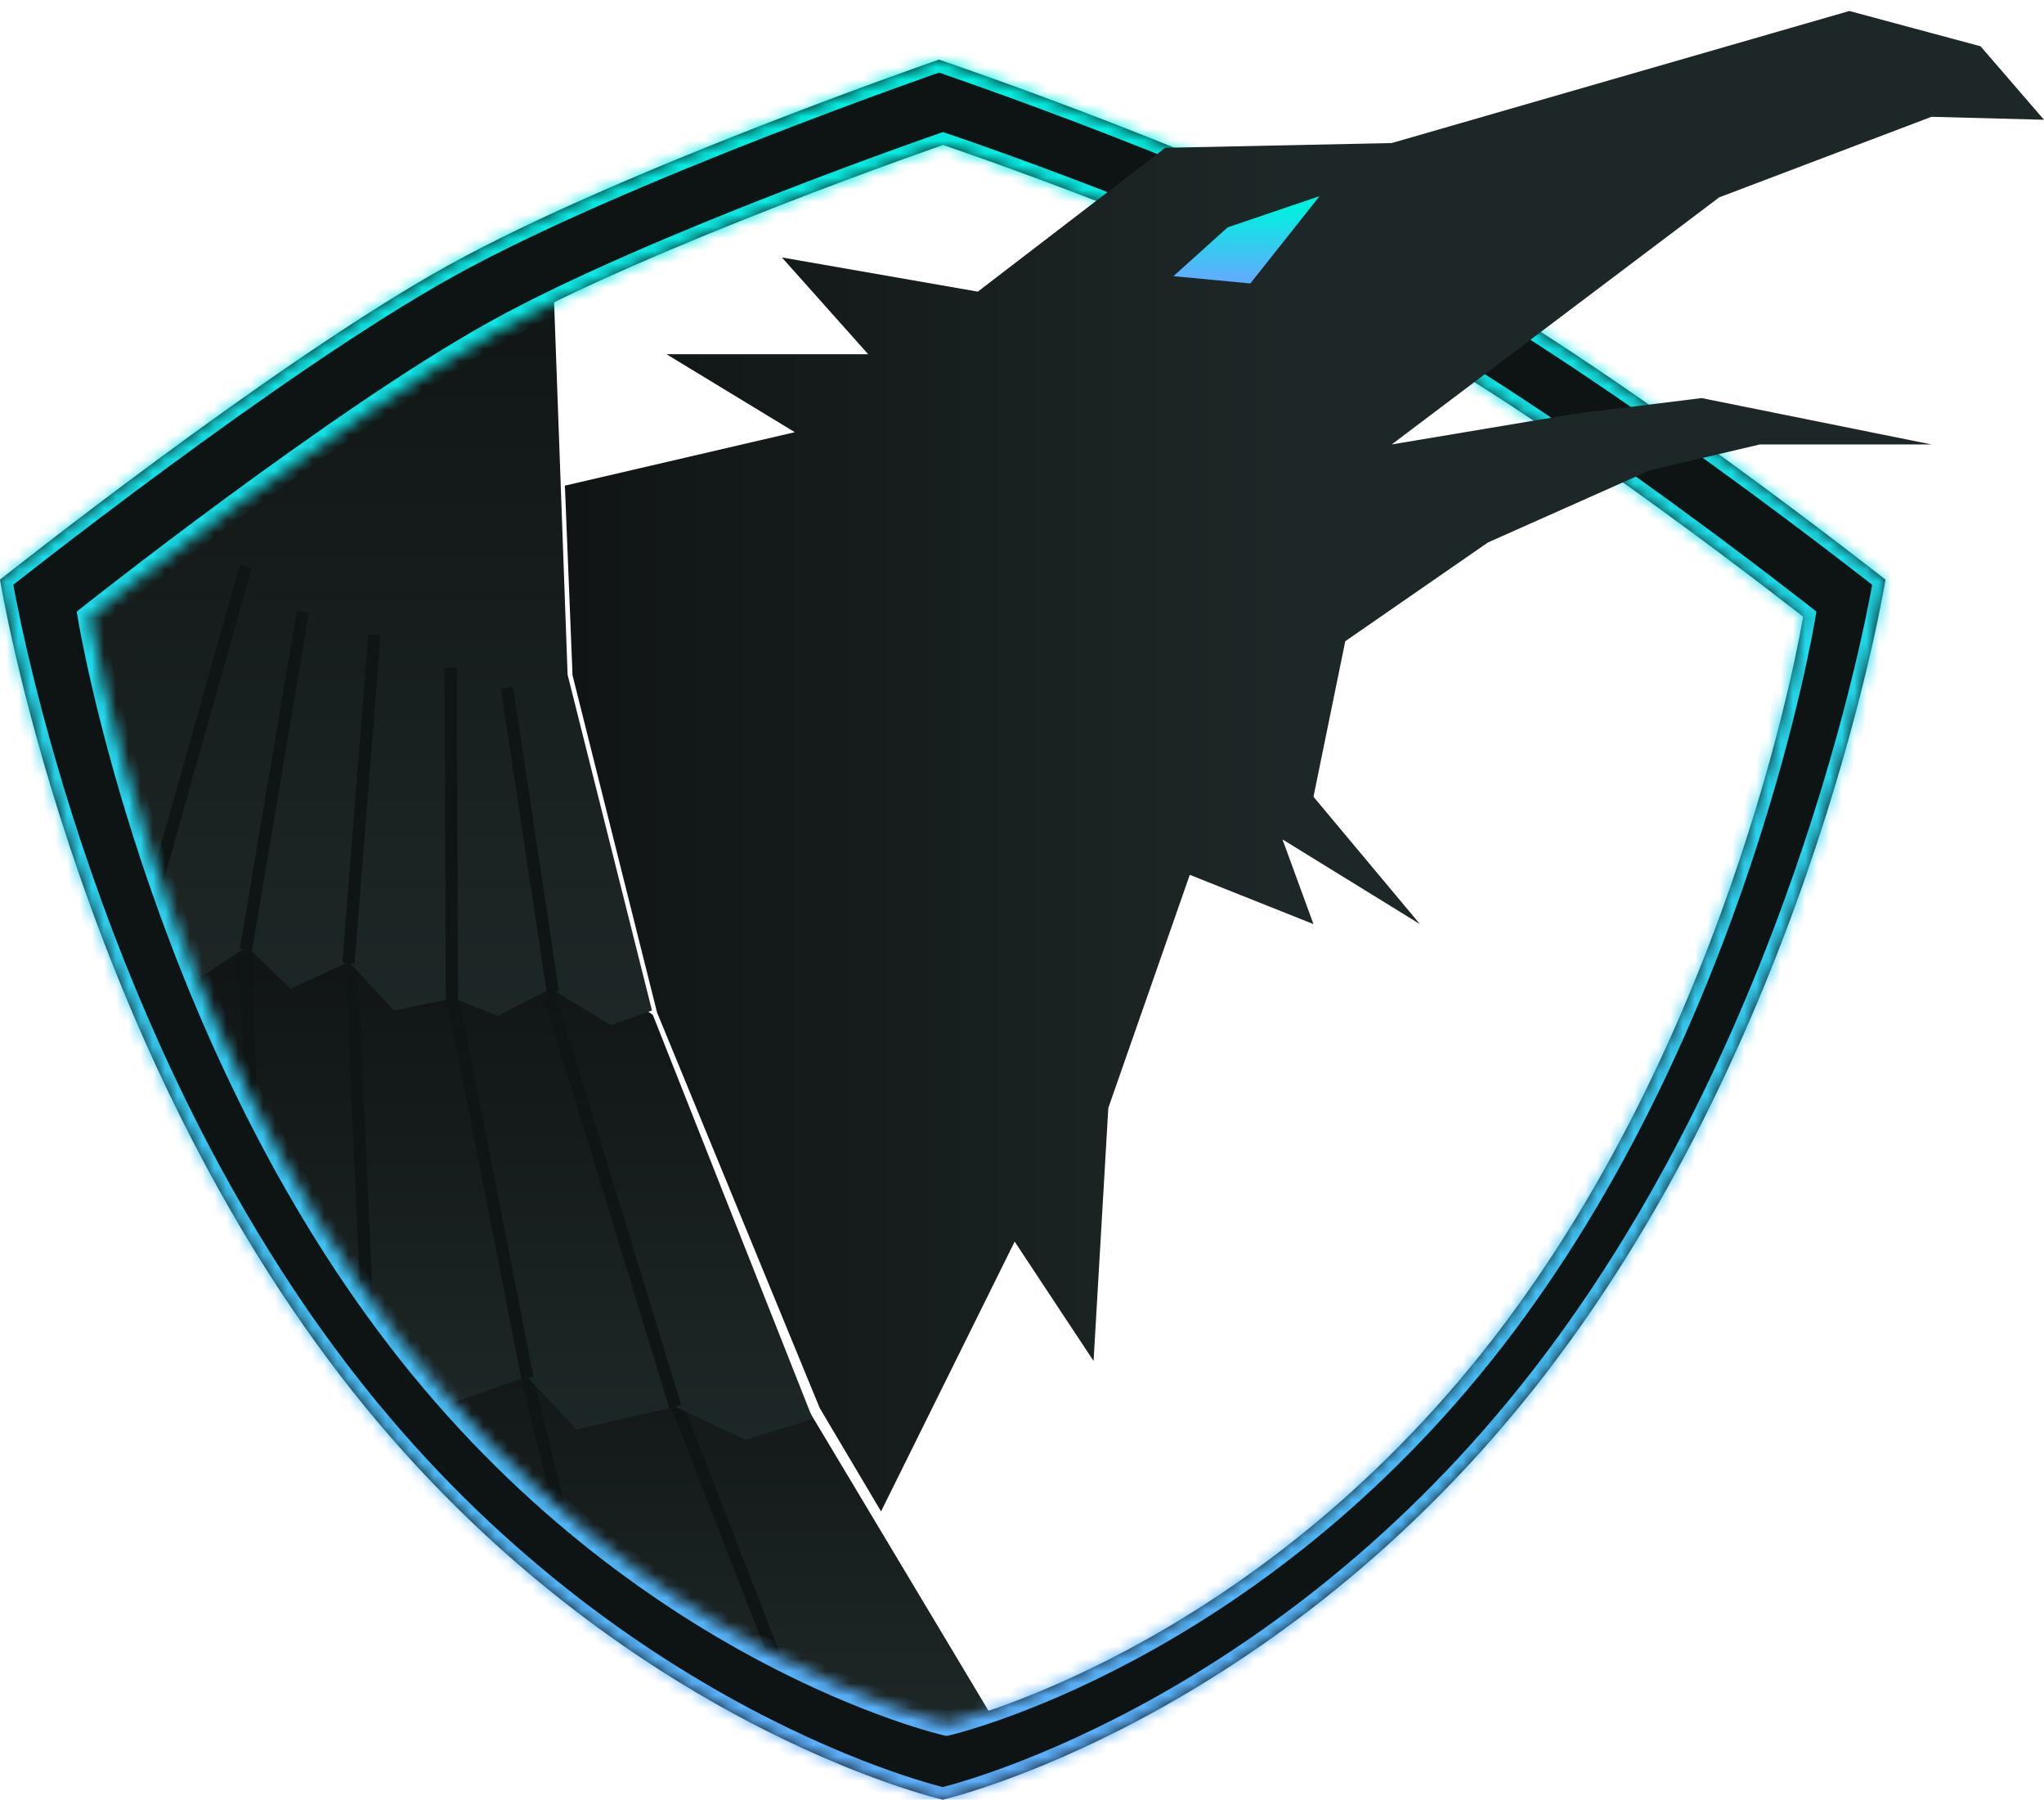 <svg width="167" height="147" viewBox="0 0 167 147" fill="none" xmlns="http://www.w3.org/2000/svg">
<path fill-rule="evenodd" clip-rule="evenodd" d="M81.916 141.665L66.176 140.772L56.548 135.469C56.548 135.469 28.252 114.846 25.369 104.224L66.176 115.379L81.916 141.665Z" fill="url(#paint0_linear)"/>
<path d="M55.171 114.448L63.729 136.455" stroke="#0F1414"/>
<path d="M42.945 112.002L46.307 125.757" stroke="#0F1414"/>
<path fill-rule="evenodd" clip-rule="evenodd" d="M66.409 115.907L60.886 117.601L55.18 114.908L47.089 116.755L43.044 112.436L36.127 114.908L29.663 113.015C29.663 113.015 14.498 87.627 11.615 77.005L46.156 77.937L53.339 82.898L66.409 115.907Z" fill="url(#paint1_linear)"/>
<path d="M44.911 81.356L55.18 114.908" stroke="#0F1414"/>
<path d="M37.074 81.899L43.096 112.57" stroke="#0F1414"/>
<path d="M28.73 79.181L29.974 106.531" stroke="#0F1414"/>
<path d="M20.017 77.937L20.639 92.234" stroke="#0F1414"/>
<path fill-rule="evenodd" clip-rule="evenodd" d="M46.374 55.109L53.268 82.537L49.902 83.735L45.012 80.76L40.681 82.976L37.073 81.539L32.173 82.537L28.516 78.569L23.735 80.76L20.196 77.329L13.753 81.539C13.753 81.539 6.538 59.084 3.668 48.483L45.129 20.765L46.374 55.109Z" fill="url(#paint2_linear)"/>
<path d="M41.421 56.185L45.168 81.001" stroke="#0F1414"/>
<path d="M36.82 54.547L36.925 81.974" stroke="#0F1414"/>
<path d="M30.587 51.843L28.468 78.681" stroke="#0F1414"/>
<path d="M24.745 49.983L20.089 77.586" stroke="#0F1414"/>
<path d="M20.089 46.261L12.653 72.623" stroke="#0F1414"/>
<mask id="path-15-inside-1" fill="white">
<path fill-rule="evenodd" clip-rule="evenodd" d="M36.592 21.689C22.436 29.527 0 47.349 0 47.349C0 47.349 5.97 83.952 27.806 112.362C49.642 140.772 77.025 147 77.025 147C77.025 147 104.208 140.772 126.167 112.362C148.127 83.952 154.05 47.349 154.05 47.349C154.05 47.349 132.244 30.131 116.875 21.689C101.505 13.247 76.715 4.87 76.715 4.87C76.715 4.87 50.747 13.851 36.592 21.689ZM40.599 27.1C27.737 34.21 7.352 50.376 7.352 50.376C7.352 50.376 12.776 83.579 32.616 109.35C52.456 135.122 77.336 140.772 77.336 140.772C77.336 140.772 102.033 135.122 121.985 109.35C141.937 83.579 147.319 50.376 147.319 50.376C147.319 50.376 127.507 34.758 113.542 27.1C99.578 19.442 77.053 11.843 77.053 11.843C77.053 11.843 53.46 19.989 40.599 27.1Z"/>
</mask>
<path fill-rule="evenodd" clip-rule="evenodd" d="M36.592 21.689C22.436 29.527 0 47.349 0 47.349C0 47.349 5.97 83.952 27.806 112.362C49.642 140.772 77.025 147 77.025 147C77.025 147 104.208 140.772 126.167 112.362C148.127 83.952 154.05 47.349 154.05 47.349C154.05 47.349 132.244 30.131 116.875 21.689C101.505 13.247 76.715 4.87 76.715 4.87C76.715 4.87 50.747 13.851 36.592 21.689ZM40.599 27.1C27.737 34.21 7.352 50.376 7.352 50.376C7.352 50.376 12.776 83.579 32.616 109.35C52.456 135.122 77.336 140.772 77.336 140.772C77.336 140.772 102.033 135.122 121.985 109.35C141.937 83.579 147.319 50.376 147.319 50.376C147.319 50.376 127.507 34.758 113.542 27.1C99.578 19.442 77.053 11.843 77.053 11.843C77.053 11.843 53.46 19.989 40.599 27.1Z" fill="#0E1313"/>
<path d="M0 47.349L-0.622 46.566L-1.081 46.931L-0.987 47.51L0 47.349ZM27.806 112.362L28.598 111.752L28.598 111.752L27.806 112.362ZM77.025 147L76.803 147.975L77.026 148.026L77.248 147.975L77.025 147ZM154.05 47.349L155.037 47.508L155.131 46.928L154.67 46.564L154.05 47.349ZM76.715 4.87L77.035 3.923L76.711 3.814L76.388 3.925L76.715 4.87ZM7.352 50.376L6.731 49.592L6.271 49.957L6.365 50.537L7.352 50.376ZM40.599 27.1L41.082 27.975L41.082 27.975L40.599 27.1ZM32.616 109.35L31.823 109.96L31.823 109.96L32.616 109.35ZM77.336 140.772L77.114 141.747L77.337 141.797L77.559 141.746L77.336 140.772ZM121.985 109.35L122.776 109.963L122.776 109.963L121.985 109.35ZM147.319 50.376L148.306 50.536L148.401 49.955L147.938 49.591L147.319 50.376ZM113.542 27.1L113.061 27.976L113.061 27.976L113.542 27.1ZM77.053 11.843L77.373 10.895L77.05 10.786L76.727 10.898L77.053 11.843ZM0 47.349C0.622 48.132 0.622 48.132 0.622 48.132C0.622 48.132 0.623 48.131 0.623 48.131C0.623 48.131 0.624 48.13 0.626 48.129C0.628 48.127 0.632 48.123 0.638 48.119C0.648 48.111 0.664 48.098 0.686 48.081C0.728 48.048 0.792 47.998 0.875 47.932C1.042 47.8 1.289 47.605 1.609 47.355C2.248 46.853 3.178 46.128 4.338 45.233C6.658 43.444 9.899 40.976 13.581 38.264C20.956 32.83 30.059 26.449 37.076 22.564L36.107 20.814C28.968 24.767 19.775 31.216 12.394 36.653C8.698 39.376 5.445 41.853 3.116 43.65C1.951 44.548 1.018 45.277 0.375 45.781C0.053 46.033 -0.196 46.229 -0.364 46.362C-0.448 46.428 -0.513 46.479 -0.556 46.513C-0.578 46.531 -0.594 46.544 -0.605 46.552C-0.611 46.557 -0.615 46.56 -0.618 46.562C-0.619 46.563 -0.62 46.564 -0.621 46.565C-0.621 46.565 -0.621 46.565 -0.622 46.566C-0.622 46.566 -0.622 46.566 0 47.349ZM28.598 111.752C17.773 97.668 10.866 81.529 6.663 68.886C4.564 62.569 3.143 57.136 2.248 53.285C1.8 51.36 1.484 49.831 1.281 48.786C1.179 48.263 1.105 47.861 1.057 47.591C1.033 47.456 1.015 47.354 1.004 47.286C0.998 47.253 0.994 47.227 0.991 47.211C0.989 47.203 0.988 47.197 0.988 47.193C0.987 47.191 0.987 47.189 0.987 47.189C0.987 47.188 0.987 47.188 0.987 47.188C0.987 47.188 0.987 47.188 0 47.349C-0.987 47.51 -0.987 47.51 -0.987 47.511C-0.987 47.511 -0.987 47.512 -0.987 47.512C-0.986 47.514 -0.986 47.516 -0.986 47.518C-0.985 47.523 -0.984 47.531 -0.982 47.54C-0.979 47.559 -0.974 47.587 -0.968 47.623C-0.956 47.695 -0.937 47.802 -0.912 47.942C-0.862 48.222 -0.786 48.635 -0.682 49.168C-0.474 50.236 -0.153 51.788 0.3 53.738C1.206 57.638 2.643 63.132 4.765 69.517C9.007 82.278 16.002 98.645 27.013 112.971L28.598 111.752ZM77.025 147C77.247 146.025 77.247 146.025 77.247 146.025C77.247 146.025 77.247 146.025 77.247 146.025C77.247 146.025 77.246 146.025 77.245 146.024C77.243 146.024 77.239 146.023 77.233 146.022C77.222 146.019 77.204 146.015 77.18 146.009C77.132 145.997 77.058 145.979 76.96 145.954C76.762 145.904 76.467 145.825 76.08 145.715C75.307 145.495 74.172 145.147 72.738 144.64C69.871 143.627 65.812 141.98 61.075 139.452C51.599 134.397 39.413 125.823 28.598 111.752L27.013 112.971C38.034 127.31 50.458 136.055 60.133 141.217C64.971 143.798 69.123 145.483 72.072 146.526C73.547 147.047 74.722 147.407 75.531 147.638C75.936 147.754 76.25 147.837 76.465 147.892C76.572 147.919 76.655 147.94 76.712 147.953C76.74 147.96 76.762 147.965 76.777 147.969C76.785 147.971 76.791 147.972 76.795 147.973C76.797 147.974 76.799 147.974 76.8 147.974C76.801 147.975 76.802 147.975 76.802 147.975C76.803 147.975 76.803 147.975 77.025 147ZM125.376 111.75C114.498 125.823 102.331 134.398 92.889 139.453C88.169 141.981 84.131 143.627 81.281 144.641C79.856 145.147 78.728 145.495 77.96 145.716C77.576 145.826 77.282 145.904 77.087 145.955C76.989 145.98 76.916 145.998 76.868 146.009C76.844 146.015 76.826 146.019 76.815 146.022C76.81 146.023 76.806 146.024 76.804 146.025C76.802 146.025 76.802 146.025 76.801 146.025C76.801 146.025 76.801 146.025 76.801 146.025C76.802 146.025 76.802 146.025 77.025 147C77.248 147.975 77.249 147.975 77.249 147.974C77.25 147.974 77.251 147.974 77.251 147.974C77.253 147.974 77.254 147.973 77.257 147.973C77.261 147.972 77.267 147.97 77.275 147.969C77.29 147.965 77.311 147.96 77.34 147.953C77.396 147.939 77.478 147.919 77.585 147.892C77.798 147.837 78.11 147.754 78.512 147.638C79.317 147.407 80.484 147.046 81.95 146.525C84.883 145.483 89.014 143.797 93.833 141.216C103.473 136.055 115.877 127.31 126.958 112.973L125.376 111.75ZM154.05 47.349C153.063 47.189 153.063 47.189 153.063 47.189C153.063 47.189 153.063 47.189 153.063 47.19C153.063 47.191 153.063 47.192 153.062 47.194C153.062 47.198 153.061 47.204 153.059 47.212C153.056 47.228 153.052 47.254 153.047 47.288C153.035 47.355 153.018 47.457 152.994 47.592C152.946 47.862 152.872 48.264 152.771 48.787C152.568 49.832 152.254 51.361 151.807 53.286C150.915 57.137 149.496 62.569 147.395 68.886C143.189 81.528 136.262 97.666 125.376 111.75L126.958 112.973C138.032 98.647 145.047 82.279 149.292 69.517C151.417 63.132 152.851 57.638 153.756 53.738C154.208 51.787 154.527 50.235 154.734 49.167C154.838 48.634 154.913 48.221 154.963 47.941C154.988 47.801 155.006 47.694 155.018 47.622C155.025 47.585 155.029 47.558 155.032 47.539C155.034 47.529 155.035 47.522 155.036 47.517C155.036 47.514 155.037 47.513 155.037 47.511C155.037 47.51 155.037 47.51 155.037 47.509C155.037 47.509 155.037 47.508 154.05 47.349ZM116.393 22.566C124.02 26.755 133.271 33.138 140.638 38.494C144.316 41.168 147.516 43.579 149.796 45.321C150.935 46.192 151.845 46.896 152.469 47.382C152.781 47.624 153.022 47.813 153.185 47.94C153.266 48.004 153.327 48.053 153.369 48.085C153.389 48.101 153.405 48.114 153.415 48.122C153.42 48.126 153.424 48.129 153.427 48.131C153.428 48.132 153.429 48.133 153.43 48.133C153.43 48.133 153.43 48.133 153.43 48.133C153.43 48.134 153.43 48.134 154.05 47.349C154.67 46.564 154.67 46.564 154.67 46.564C154.669 46.563 154.669 46.563 154.669 46.563C154.668 46.562 154.667 46.562 154.666 46.56C154.663 46.558 154.659 46.555 154.653 46.551C154.643 46.542 154.627 46.53 154.606 46.513C154.563 46.48 154.501 46.431 154.419 46.366C154.254 46.237 154.011 46.048 153.697 45.803C153.069 45.314 152.155 44.607 151.01 43.732C148.721 41.982 145.508 39.561 141.814 36.876C134.435 31.512 125.099 25.066 117.356 20.813L116.393 22.566ZM76.715 4.87C76.394 5.818 76.394 5.818 76.395 5.818C76.395 5.818 76.395 5.818 76.395 5.818C76.396 5.818 76.397 5.819 76.398 5.819C76.401 5.82 76.406 5.822 76.412 5.824C76.423 5.827 76.441 5.833 76.464 5.841C76.511 5.857 76.581 5.881 76.673 5.913C76.857 5.976 77.129 6.069 77.482 6.192C78.187 6.436 79.213 6.795 80.491 7.253C83.049 8.168 86.62 9.475 90.669 11.046C98.779 14.192 108.769 18.378 116.393 22.566L117.356 20.813C109.611 16.559 99.521 12.335 91.393 9.182C87.323 7.603 83.736 6.289 81.165 5.37C79.88 4.91 78.848 4.548 78.138 4.302C77.782 4.179 77.507 4.084 77.32 4.02C77.227 3.988 77.156 3.964 77.108 3.948C77.084 3.94 77.066 3.934 77.053 3.929C77.047 3.927 77.043 3.926 77.04 3.925C77.038 3.924 77.037 3.924 77.036 3.923C77.036 3.923 77.035 3.923 77.035 3.923C77.035 3.923 77.035 3.923 76.715 4.87ZM37.076 22.564C44.091 18.68 54.068 14.495 62.325 11.272C66.447 9.663 70.127 8.298 72.777 7.336C74.102 6.855 75.169 6.474 75.904 6.214C76.272 6.084 76.557 5.984 76.749 5.917C76.846 5.883 76.919 5.858 76.968 5.841C76.993 5.832 77.011 5.826 77.023 5.822C77.029 5.82 77.034 5.818 77.037 5.817C77.038 5.816 77.04 5.816 77.04 5.816C77.041 5.816 77.041 5.816 77.041 5.816C77.041 5.815 77.041 5.815 76.715 4.87C76.388 3.925 76.388 3.925 76.387 3.925C76.387 3.925 76.387 3.926 76.386 3.926C76.385 3.926 76.384 3.926 76.382 3.927C76.379 3.928 76.374 3.93 76.368 3.932C76.355 3.937 76.336 3.943 76.311 3.952C76.261 3.969 76.187 3.995 76.089 4.029C75.895 4.097 75.608 4.198 75.238 4.329C74.498 4.59 73.425 4.973 72.095 5.456C69.433 6.423 65.737 7.793 61.598 9.409C53.332 12.636 43.248 16.86 36.107 20.814L37.076 22.564ZM7.352 50.376C7.973 51.159 7.974 51.159 7.974 51.159C7.974 51.159 7.974 51.159 7.974 51.159C7.975 51.158 7.976 51.158 7.977 51.157C7.979 51.155 7.983 51.152 7.988 51.148C7.997 51.141 8.012 51.129 8.031 51.114C8.07 51.083 8.127 51.038 8.203 50.978C8.355 50.858 8.579 50.682 8.87 50.455C9.45 50 10.295 49.343 11.348 48.531C13.456 46.908 16.4 44.669 19.745 42.21C26.446 37.281 34.713 31.496 41.082 27.975L40.115 26.224C33.623 29.813 25.266 35.666 18.56 40.599C15.2 43.069 12.244 45.317 10.128 46.947C9.07 47.762 8.221 48.422 7.637 48.88C7.345 49.109 7.119 49.286 6.965 49.407C6.889 49.468 6.83 49.514 6.791 49.545C6.771 49.56 6.756 49.572 6.746 49.58C6.741 49.584 6.737 49.587 6.735 49.589C6.733 49.59 6.733 49.591 6.732 49.592C6.732 49.592 6.731 49.592 6.731 49.592C6.731 49.592 6.731 49.592 7.352 50.376ZM33.408 108.74C23.581 95.976 17.309 81.346 13.493 69.883C11.586 64.156 10.296 59.231 9.484 55.74C9.077 53.995 8.79 52.609 8.605 51.661C8.513 51.188 8.446 50.824 8.402 50.579C8.38 50.457 8.364 50.365 8.354 50.303C8.349 50.273 8.345 50.25 8.342 50.235C8.341 50.228 8.34 50.222 8.34 50.219C8.339 50.217 8.339 50.216 8.339 50.215C8.339 50.215 8.339 50.215 8.339 50.215C8.339 50.215 8.339 50.215 7.352 50.376C6.365 50.537 6.365 50.538 6.365 50.538C6.365 50.538 6.365 50.539 6.366 50.539C6.366 50.541 6.366 50.543 6.367 50.545C6.367 50.55 6.368 50.556 6.37 50.565C6.373 50.582 6.377 50.607 6.383 50.64C6.394 50.706 6.411 50.804 6.433 50.931C6.479 51.185 6.548 51.56 6.642 52.044C6.832 53.014 7.123 54.423 7.536 56.193C8.36 59.733 9.666 64.719 11.595 70.515C15.451 82.096 21.81 96.954 31.823 109.96L33.408 108.74ZM77.336 140.772C77.557 139.796 77.557 139.796 77.558 139.796C77.558 139.796 77.558 139.796 77.558 139.796C77.557 139.796 77.557 139.796 77.556 139.796C77.554 139.796 77.55 139.795 77.545 139.794C77.535 139.791 77.519 139.788 77.498 139.782C77.454 139.772 77.388 139.755 77.298 139.733C77.12 139.687 76.852 139.616 76.502 139.517C75.801 139.317 74.772 139.002 73.471 138.543C70.869 137.625 67.186 136.133 62.886 133.843C54.285 129.262 43.225 121.492 33.408 108.74L31.823 109.96C41.846 122.98 53.146 130.921 61.946 135.608C66.345 137.951 70.122 139.482 72.805 140.429C74.147 140.903 75.216 141.23 75.954 141.44C76.323 141.545 76.609 141.621 76.805 141.671C76.902 141.696 76.978 141.714 77.03 141.727C77.056 141.733 77.076 141.738 77.09 141.741C77.097 141.743 77.103 141.744 77.107 141.745C77.109 141.745 77.11 141.746 77.112 141.746C77.112 141.746 77.113 141.746 77.113 141.746C77.114 141.747 77.114 141.747 77.336 140.772ZM121.195 108.738C111.321 121.492 100.276 129.262 91.707 133.843C87.422 136.134 83.758 137.626 81.172 138.544C79.879 139.002 78.856 139.318 78.16 139.517C77.812 139.617 77.546 139.688 77.369 139.733C77.281 139.756 77.215 139.772 77.171 139.783C77.15 139.788 77.134 139.792 77.124 139.794C77.12 139.795 77.116 139.796 77.114 139.796C77.113 139.797 77.112 139.797 77.112 139.797C77.112 139.797 77.112 139.797 77.112 139.797C77.112 139.797 77.113 139.797 77.336 140.772C77.559 141.746 77.559 141.746 77.56 141.746C77.56 141.746 77.561 141.746 77.561 141.746C77.563 141.745 77.564 141.745 77.566 141.745C77.57 141.744 77.576 141.742 77.583 141.741C77.597 141.737 77.617 141.733 77.643 141.726C77.694 141.714 77.769 141.695 77.867 141.67C78.061 141.62 78.345 141.545 78.712 141.44C79.444 141.23 80.507 140.902 81.841 140.428C84.509 139.482 88.266 137.95 92.65 135.607C101.418 130.92 112.698 122.98 122.776 109.963L121.195 108.738ZM147.319 50.376C146.332 50.216 146.332 50.216 146.332 50.216C146.332 50.216 146.332 50.216 146.332 50.217C146.332 50.217 146.332 50.218 146.331 50.22C146.331 50.224 146.33 50.229 146.329 50.236C146.326 50.251 146.322 50.274 146.317 50.305C146.307 50.366 146.291 50.458 146.269 50.58C146.226 50.825 146.159 51.189 146.067 51.662C145.883 52.61 145.598 53.995 145.192 55.74C144.382 59.231 143.094 64.156 141.186 69.883C137.366 81.345 131.077 95.974 121.195 108.738L122.776 109.963C132.846 96.956 139.224 82.097 143.083 70.515C145.014 64.719 146.319 59.733 147.141 56.193C147.552 54.422 147.842 53.013 148.031 52.044C148.125 51.559 148.193 51.184 148.239 50.93C148.261 50.803 148.278 50.705 148.289 50.639C148.295 50.606 148.299 50.581 148.302 50.564C148.303 50.555 148.304 50.548 148.305 50.544C148.305 50.541 148.306 50.54 148.306 50.538C148.306 50.538 148.306 50.537 148.306 50.537C148.306 50.536 148.306 50.536 147.319 50.376ZM113.061 27.976C119.985 31.773 128.387 37.561 135.08 42.419C138.421 44.844 141.328 47.031 143.399 48.611C144.434 49.401 145.26 50.039 145.827 50.48C146.111 50.7 146.329 50.87 146.477 50.986C146.551 51.044 146.607 51.088 146.644 51.117C146.663 51.132 146.677 51.143 146.686 51.15C146.691 51.154 146.695 51.157 146.697 51.159C146.698 51.16 146.699 51.16 146.699 51.161C146.7 51.161 146.7 51.161 146.7 51.161C146.7 51.161 146.7 51.161 147.319 50.376C147.938 49.591 147.938 49.59 147.938 49.59C147.938 49.59 147.938 49.59 147.937 49.59C147.937 49.589 147.936 49.589 147.934 49.587C147.932 49.586 147.928 49.583 147.923 49.579C147.913 49.571 147.899 49.56 147.88 49.544C147.841 49.514 147.784 49.47 147.71 49.411C147.56 49.294 147.34 49.122 147.054 48.9C146.483 48.456 145.652 47.815 144.612 47.021C142.532 45.433 139.612 43.237 136.255 40.8C129.55 35.934 121.064 30.084 114.023 26.223L113.061 27.976ZM77.053 11.843C76.734 12.79 76.734 12.79 76.734 12.79C76.734 12.79 76.734 12.791 76.735 12.791C76.735 12.791 76.736 12.791 76.737 12.792C76.74 12.793 76.744 12.794 76.749 12.796C76.76 12.799 76.776 12.805 76.797 12.812C76.84 12.826 76.903 12.848 76.987 12.876C77.154 12.934 77.401 13.018 77.721 13.129C78.362 13.351 79.293 13.677 80.455 14.092C82.778 14.921 86.022 16.107 89.7 17.532C97.067 20.385 106.139 24.18 113.061 27.976L114.023 26.223C106.981 22.361 97.808 18.528 90.422 15.667C86.724 14.235 83.464 13.042 81.127 12.208C79.959 11.791 79.022 11.463 78.376 11.239C78.053 11.128 77.803 11.042 77.633 10.984C77.548 10.955 77.484 10.933 77.44 10.918C77.418 10.911 77.402 10.905 77.39 10.901C77.385 10.899 77.381 10.898 77.378 10.897C77.376 10.896 77.375 10.896 77.374 10.896C77.374 10.896 77.374 10.896 77.374 10.896C77.373 10.895 77.373 10.895 77.053 11.843ZM41.082 27.975C47.45 24.454 56.511 20.66 64.012 17.737C67.756 16.277 71.1 15.04 73.507 14.167C74.71 13.731 75.68 13.386 76.347 13.15C76.681 13.032 76.94 12.941 77.115 12.88C77.202 12.85 77.269 12.827 77.313 12.811C77.336 12.803 77.352 12.798 77.364 12.794C77.369 12.792 77.373 12.79 77.376 12.79C77.377 12.789 77.378 12.789 77.379 12.788C77.379 12.788 77.379 12.788 77.38 12.788C77.38 12.788 77.38 12.788 77.053 11.843C76.727 10.898 76.727 10.898 76.727 10.898C76.727 10.898 76.726 10.898 76.726 10.898C76.725 10.898 76.724 10.899 76.722 10.899C76.719 10.9 76.715 10.902 76.709 10.904C76.698 10.908 76.68 10.914 76.657 10.922C76.612 10.938 76.544 10.961 76.456 10.992C76.279 11.054 76.018 11.145 75.682 11.264C75.009 11.501 74.034 11.848 72.825 12.287C70.407 13.164 67.048 14.407 63.286 15.873C55.775 18.8 46.608 22.635 40.115 26.224L41.082 27.975Z" fill="url(#paint3_linear)" mask="url(#path-15-inside-1)"/>
<path fill-rule="evenodd" clip-rule="evenodd" d="M46.154 39.668L64.939 35.302L54.455 28.933H70.933L63.882 21.028L79.889 23.822L95.209 12.073L113.707 11.684L151.097 0.897L161.815 3.78L167 9.782L157.806 9.541L140.465 16.119L113.707 36.303L128.569 33.814L139.025 32.516L157.806 36.303H143.789L136.401 38.037L134.835 38.404L121.567 44.31L109.912 52.375L107.315 65.081L116.011 75.483L104.782 68.564L107.315 75.483L97.208 71.458L90.551 90.503L89.347 111.167L82.9 101.417L71.983 123.455L66.973 115.011L53.683 82.7L46.777 55.153L46.154 39.668Z" fill="url(#paint4_linear)"/>
<path fill-rule="evenodd" clip-rule="evenodd" d="M97.053 22.168L101.933 22.629L106.363 17.041L100.56 19.01L97.053 22.168Z" fill="url(#paint5_linear)" stroke="url(#paint6_linear)"/>
<defs>
<linearGradient id="paint0_linear" x1="25.369" y1="104.224" x2="25.369" y2="141.665" gradientUnits="userSpaceOnUse">
<stop stop-color="#101414"/>
<stop offset="1" stop-color="#1E2727"/>
</linearGradient>
<linearGradient id="paint1_linear" x1="11.615" y1="77.005" x2="11.615" y2="117.601" gradientUnits="userSpaceOnUse">
<stop stop-color="#101414"/>
<stop offset="1" stop-color="#1E2727"/>
</linearGradient>
<linearGradient id="paint2_linear" x1="3.668" y1="20.765" x2="3.668" y2="83.735" gradientUnits="userSpaceOnUse">
<stop stop-color="#101414"/>
<stop offset="1" stop-color="#1E2727"/>
</linearGradient>
<linearGradient id="paint3_linear" x1="0" y1="4.87" x2="0" y2="147" gradientUnits="userSpaceOnUse">
<stop stop-color="#00F0E0"/>
<stop offset="1" stop-color="#5EAEFD"/>
</linearGradient>
<linearGradient id="paint4_linear" x1="46.154" y1="91.894" x2="104.759" y2="91.894" gradientUnits="userSpaceOnUse">
<stop stop-color="#101414"/>
<stop offset="1" stop-color="#1E2727"/>
</linearGradient>
<linearGradient id="paint5_linear" x1="97.053" y1="17.041" x2="97.053" y2="22.629" gradientUnits="userSpaceOnUse">
<stop stop-color="#00F0E0"/>
<stop offset="1" stop-color="#5EAEFD"/>
</linearGradient>
<linearGradient id="paint6_linear" x1="97.053" y1="17.041" x2="97.053" y2="22.629" gradientUnits="userSpaceOnUse">
<stop stop-color="#00F0E0"/>
<stop offset="1" stop-color="#5EAEFD"/>
</linearGradient>
</defs>
</svg>

